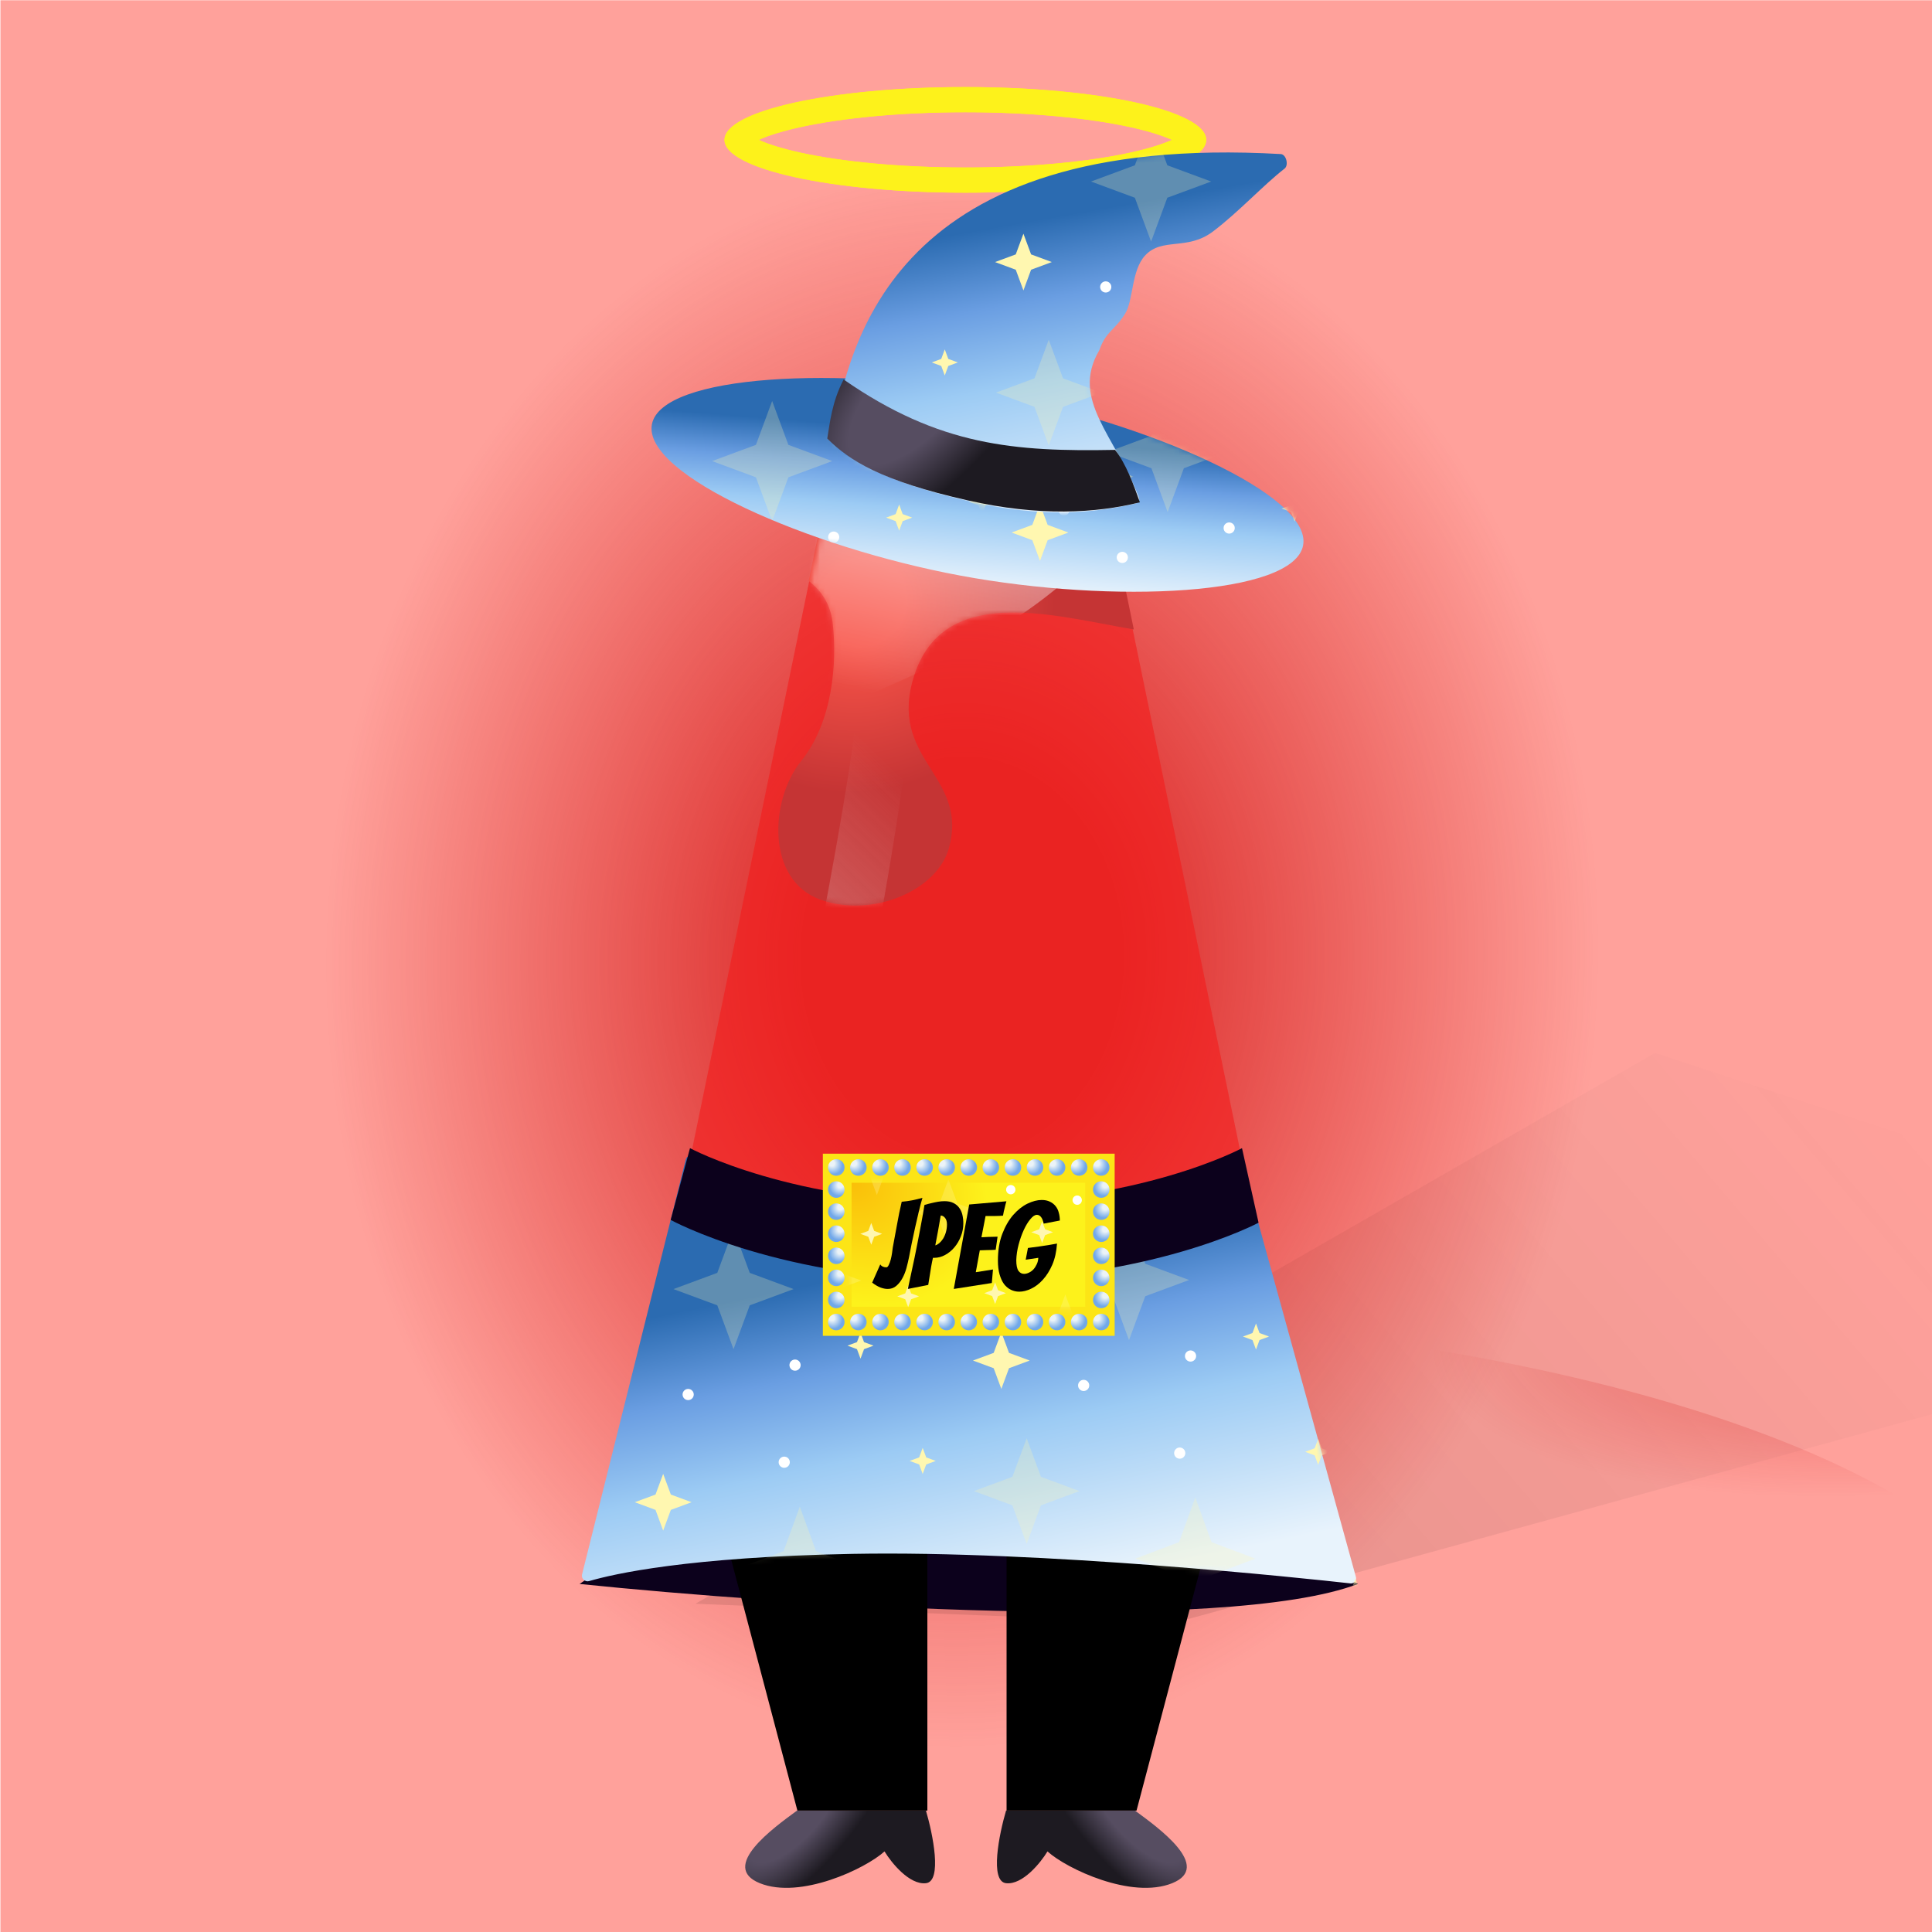 
    <svg width="350" height="350" viewBox="0 0 350 350" fill="none" xmlns="http://www.w3.org/2000/svg">
    
  <!-- Peach BG -->
  <g clip-path="url(#clip0_28_283)">
  <rect width="350" height="350" fill="white"/>
  <rect x="0.08" y="0.045" width="350" height="350" fill="#FFA19B"/>
  <path d="M125.979 290.538L299.833 190.751L430.988 233.879L212.56 294.049L125.979 290.538Z" fill="url(#paint0_linear_28_283)" fill-opacity="0.1"/>
  <g opacity="0.45" filter="url(#filter0_f_28_283)">
  <ellipse rx="194.596" ry="66.764" transform="matrix(1 0.002 0.002 -1 176.078 304.638)" fill="url(#paint1_radial_28_283)"/>
  </g>
  <g opacity="0.7" filter="url(#filter1_f_28_283)">
  <ellipse cx="174.396" cy="137.609" rx="196.647" ry="242.448" transform="rotate(0.127 174.396 137.609)" fill="url(#paint2_radial_28_283)"/>
  </g>
  </g>
  <defs>
  <filter id="filter0_f_28_283" x="-23.076" y="233.315" width="398.306" height="142.646" filterUnits="userSpaceOnUse" color-interpolation-filters="sRGB">
  <feFlood flood-opacity="0" result="BackgroundImageFix"/>
  <feBlend mode="normal" in="SourceGraphic" in2="BackgroundImageFix" result="shape"/>
  <feGaussianBlur stdDeviation="2.279" result="effect1_foregroundBlur_28_283"/>
  </filter>
  <filter id="filter1_f_28_283" x="-26.808" y="-109.396" width="402.409" height="494.01" filterUnits="userSpaceOnUse" color-interpolation-filters="sRGB">
  <feFlood flood-opacity="0" result="BackgroundImageFix"/>
  <feBlend mode="normal" in="SourceGraphic" in2="BackgroundImageFix" result="shape"/>
  <feGaussianBlur stdDeviation="2.279" result="effect1_foregroundBlur_28_283"/>
  </filter>
  <linearGradient id="paint0_linear_28_283" x1="194.836" y1="271.638" x2="316.538" y2="167.936" gradientUnits="userSpaceOnUse">
  <stop/>
  <stop offset="1" stop-color="#333333" stop-opacity="0"/>
  </linearGradient>
  <radialGradient id="paint1_radial_28_283" cx="0" cy="0" r="1" gradientUnits="userSpaceOnUse" gradientTransform="translate(194.596 76.624) rotate(99.123) scale(43.977 125.337)">
  <stop offset="0.229" stop-color="#CF0000"/>
  <stop offset="0.906" stop-color="#CF0000" stop-opacity="0"/>
  </radialGradient>
  <radialGradient id="paint2_radial_28_283" cx="0" cy="0" r="1" gradientUnits="userSpaceOnUse" gradientTransform="translate(174.396 173.413) rotate(92.559) scale(157.837 128.153)">
  <stop offset="0.229" stop-color="#CF0000"/>
  <stop offset="0.906" stop-color="#CF0000" stop-opacity="0"/>
  </radialGradient>
  <clipPath id="clip0_28_283">
  <rect width="350" height="350" fill="white"/>
  </clipPath>
  </defs>

    
    
  <!-- Halo -->
  <g filter="url(#filter0_f_1646_92193)">
  <path fill-rule="evenodd" clip-rule="evenodd" d="M212.323 25.34C210.609 24.559 208.081 23.755 204.76 23.027C197.27 21.385 186.704 20.331 174.883 20.331C163.061 20.331 152.495 21.385 145.006 23.027C141.684 23.755 139.157 24.559 137.442 25.34C139.157 26.12 141.684 26.924 145.006 27.652C152.495 29.294 163.061 30.348 174.883 30.348C186.704 30.348 197.27 29.294 204.76 27.652C208.081 26.924 210.609 26.12 212.323 25.34ZM174.883 34.905C198.98 34.905 218.515 30.622 218.515 25.34C218.515 20.057 198.98 15.774 174.883 15.774C150.785 15.774 131.25 20.057 131.25 25.34C131.25 30.622 150.785 34.905 174.883 34.905Z" fill="#FDF21B"/>
  </g>
  <path fill-rule="evenodd" clip-rule="evenodd" d="M212.323 25.34C210.609 24.559 208.081 23.755 204.76 23.027C197.27 21.385 186.704 20.331 174.883 20.331C163.061 20.331 152.495 21.385 145.006 23.027C141.684 23.755 139.157 24.559 137.442 25.34C139.157 26.12 141.684 26.924 145.006 27.652C152.495 29.294 163.061 30.348 174.883 30.348C186.704 30.348 197.27 29.294 204.76 27.652C208.081 26.924 210.609 26.12 212.323 25.34ZM174.883 34.905C198.98 34.905 218.515 30.622 218.515 25.34C218.515 20.057 198.98 15.774 174.883 15.774C150.785 15.774 131.25 20.057 131.25 25.34C131.25 30.622 150.785 34.905 174.883 34.905Z" fill="#FDF21B"/>
  <defs>
  <filter id="filter0_f_1646_92193" x="127.25" y="11.774" width="95.266" height="27.131" filterUnits="userSpaceOnUse" color-interpolation-filters="sRGB">
  <feFlood flood-opacity="0" result="BackgroundImageFix"/>
  <feBlend mode="normal" in="SourceGraphic" in2="BackgroundImageFix" result="shape"/>
  <feGaussianBlur stdDeviation="2" result="effect1_foregroundBlur_1646_92193"/>
  </filter>
  </defs>
    
    
  <!-- Normal Glass -->
    <path d="M148.717 95L125.019 209.98C124.948 210.324 125.078 210.673 125.367 210.873C128.479 213.027 147.033 225 175 225C202.967 225 221.521 213.027 224.633 210.873C224.922 210.673 225.052 210.324 224.981 209.98L201.283 95C201.249 95.067 201.205 95.129 201.15 95.184C199.818 96.524 193.18 102.106 175 102.106C156.82 102.106 150.182 96.524 148.85 95.184C148.795 95.129 148.751 95.067 148.717 95Z" fill="#F41B1B" fill-opacity="0.6"/>
  
    
    
    <!-- Lava 1 -->
    <!-- Color -->
    <!-- filter -->
    <path d="M201.33 94.231L205.4 114.032C203.808 113.761 202.153 113.448 200.459 113.128C186.293 110.453 169.479 107.277 165.223 123.731C163.365 130.915 166.057 135.213 168.676 139.394C171.205 143.431 173.665 147.359 171.9 153.669C169.751 161.35 158.067 166.325 148.671 162.995C138.746 159.477 139.443 144.904 145.148 137.85C150.853 130.795 151.677 120.031 150.853 112.871C150.454 109.41 148.742 106.935 146.502 105.251L148.841 93.881C148.875 93.948 148.92 94.01 148.975 94.066C150.853 95.959 156.979 101.03 175.237 101.03C192.824 101.03 199.656 95.82 201.33 94.231Z" fill="url(#paint0_radial_931_113783)"/>
    <mask id="mask0_931_113783" style="mask-type:alpha" maskUnits="userSpaceOnUse" x="141" y="93" width="65" height="72">
    <path d="M201.33 94.23L205.4 114.031C203.808 113.76 202.153 113.447 200.459 113.127C186.293 110.452 169.479 107.276 165.223 123.73C163.365 130.914 166.057 135.212 168.676 139.393C171.205 143.43 173.665 147.358 171.9 153.668C169.751 161.349 158.067 166.324 148.671 162.994C138.746 159.476 139.443 144.903 145.148 137.849C150.853 130.794 151.677 120.03 150.853 112.87C150.454 109.409 148.742 106.934 146.502 105.25L148.841 93.88C148.875 93.947 148.92 94.009 148.975 94.065C150.313 95.413 156.979 101.029 175.237 101.029C192.824 101.029 199.656 95.819 201.33 94.23Z" fill="url(#paint1_radial_931_113783)"/>
    </mask>
    <g mask="url(#mask0_931_113783)">
    <g filter="url(#filter0_f_931_113783)">
    <mask id="mask1_931_113783" style="mask-type:alpha" maskUnits="userSpaceOnUse" x="125" y="94" width="101" height="132">
    <path d="M149.015 95.064C149.102 94.64 149.475 94.336 149.907 94.336H200.399C200.831 94.336 201.205 94.64 201.292 95.064L225.146 211.159C225.227 211.555 225.041 211.955 224.68 212.137C220.777 214.109 198.528 224.817 175.153 225.128C151.731 225.438 129.441 214.178 125.603 212.141C125.253 211.954 125.077 211.562 125.157 211.173L149.015 95.064Z" fill="#577096" fill-opacity="0.75"/>
    </mask>
    <g mask="url(#mask1_931_113783)">
    <g filter="url(#filter1_f_931_113783)">
    <path d="M207.362 76.106C211.019 110.268 146.094 132.571 113.174 139.453L113.174 76.106L207.362 76.106Z" fill="url(#paint2_linear_931_113783)" fill-opacity="0.5"/>
    </g>
    <g filter="url(#filter2_f_931_113783)">
    <path d="M155.56 125.301C156.622 105.018 134.624 86.183 129.082 66.999C133.541 65.197 144.203 70.79 152.828 76.125C163.609 82.794 163.032 109.124 164.778 125.784C166.175 139.112 148.606 223.401 144.168 241.481L131.869 240.837C140.395 214.68 154.74 140.955 155.56 125.301Z" fill="url(#paint3_linear_931_113783)" fill-opacity="0.6"/>
    </g>
    </g>
    </g>
    </g>
    <defs>
    <filter id="filter0_f_931_113783" x="122.744" y="92.057" width="104.986" height="135.355" filterUnits="userSpaceOnUse" color-interpolation-filters="sRGB">
    <feFlood flood-opacity="0" result="BackgroundImageFix"/>
    <feBlend mode="normal" in="SourceGraphic" in2="BackgroundImageFix" result="shape"/>
    <feGaussianBlur stdDeviation="1.139" result="effect1_foregroundBlur_931_113783"/>
    </filter>
    <filter id="filter1_f_931_113783" x="112.262" y="75.195" width="96.159" height="65.17" filterUnits="userSpaceOnUse" color-interpolation-filters="sRGB">
    <feFlood flood-opacity="0" result="BackgroundImageFix"/>
    <feBlend mode="normal" in="SourceGraphic" in2="BackgroundImageFix" result="shape"/>
    <feGaussianBlur stdDeviation="0.456" result="effect1_foregroundBlur_931_113783"/>
    </filter>
    <filter id="filter2_f_931_113783" x="128.17" y="65.743" width="37.598" height="176.65" filterUnits="userSpaceOnUse" color-interpolation-filters="sRGB">
    <feFlood flood-opacity="0" result="BackgroundImageFix"/>
    <feBlend mode="normal" in="SourceGraphic" in2="BackgroundImageFix" result="shape"/>
    <feGaussianBlur stdDeviation="0.456" result="effect1_foregroundBlur_931_113783"/>
    </filter>
    <radialGradient id="paint0_radial_931_113783" cx="0" cy="0" r="1" gradientUnits="userSpaceOnUse" gradientTransform="translate(156.087 109.102) rotate(53.072) scale(37.841 40.308)">
    <stop offset="0.203" style="stop-color: #F85449;"/>
    <stop offset="0.891" style="stop-color: #C53434;"/>
    </radialGradient>
    <radialGradient id="paint1_radial_931_113783" cx="0" cy="0" r="1" gradientUnits="userSpaceOnUse" gradientTransform="translate(156.087 109.101) rotate(53.072) scale(37.841 40.308)">
    <stop offset="0.203" stop-color="#71FF30"/>
    <stop offset="0.891" stop-color="#25BC46"/>
    </radialGradient>
    <linearGradient id="paint2_linear_931_113783" x1="145.368" y1="123.01" x2="155.982" y2="72.291" gradientUnits="userSpaceOnUse">
    <stop stop-color="white" stop-opacity="0"/>
    <stop offset="0.471" stop-color="white"/>
    <stop offset="1" stop-color="white"/>
    </linearGradient>
    <linearGradient id="paint3_linear_931_113783" x1="160.882" y1="220.938" x2="202.107" y2="178" gradientUnits="userSpaceOnUse">
    <stop stop-color="#F2F2F2"/>
    <stop offset="0" stop-color="#F2F2F2"/>
    <stop offset="0.052" stop-color="#F2F2F2" stop-opacity="0.948"/>
    <stop offset="1" stop-color="#F2F2F2" stop-opacity="0"/>
    </linearGradient>
    </defs>
  
    
    
    
  
    
  <!-- Diamond Witch -->
  <path d="M105 286.949C141.989 290.761 221.974 296.096 246 286.949C220.04 271.895 155.495 250.819 105 286.949Z" fill="#0C011C"/>
  <path d="M167.741 341.159C170.742 340.83 168.992 332.249 167.741 328H144.399C140.092 331.153 130.312 338.198 137.648 341.159C144.984 344.12 156.765 338.555 160.239 335.402C161.489 337.458 164.74 341.488 167.741 341.159Z" fill="url(#paint0_radial_1490_98301)"/>
  <path d="M168 279.802V328H144.455L131 277L168 279.802Z" fill="black"/>
  <mask id="mask0_1490_98301" style="mask-type:alpha" maskUnits="userSpaceOnUse" x="131" y="277" width="37" height="52">
  <path d="M168 279.83V328.5H144.455L131 277L168 279.83Z" fill="white"/>
  </mask>
  <g mask="url(#mask0_1490_98301)">
  </g>
  <path d="M182.259 341.159C179.258 340.83 181.008 332.249 182.259 328H205.601C209.908 331.153 219.688 338.198 212.352 341.159C205.016 344.12 193.235 338.555 189.761 335.402C188.511 337.458 185.26 341.488 182.259 341.159Z" fill="url(#paint1_radial_1490_98301)"/>
  <path d="M182.35 279.802V328H205.895L219.35 277L182.35 279.802Z" fill="black"/>
  <mask id="mask1_1490_98301" style="mask-type:alpha" maskUnits="userSpaceOnUse" x="182" y="277" width="38" height="52">
  <path d="M182.352 279.83V328.5H205.897L219.352 277L182.352 279.83Z" fill="white"/>
  </mask>
  <g mask="url(#mask1_1490_98301)">
  </g>
  <path d="M245.641 285.697L224.777 210.006C224.631 209.474 224.043 209.195 223.534 209.408C183.446 226.102 142.208 216.668 125.484 209.436C124.962 209.21 124.373 209.509 124.235 210.061L105.44 285.239C105.258 285.966 105.997 286.642 106.717 286.431C111.115 285.139 124.609 282.054 154.5 281.5C188.954 280.862 236.15 285.902 244.659 286.849C245.301 286.92 245.812 286.32 245.641 285.697Z" fill="url(#paint2_linear_1490_98301)"/>
  <mask id="mask2_1490_98301" style="mask-type:alpha" maskUnits="userSpaceOnUse" x="105" y="209" width="141" height="78">
  <path d="M246 287L224.5 209C183.3 226.6 140.667 216.333 124.5 209L105 287C105 287 116.5 282.204 154.5 281.5C192.5 280.796 246 287 246 287Z" fill="url(#paint3_radial_1490_98301)"/>
  </mask>
  <g mask="url(#mask2_1490_98301)">
  <g style="mix-blend-mode:overlay">
  <circle cx="124.667" cy="252.63" r="1.013" fill="white"><animate attributeName="opacity" values="1;0;1" dur="2.1s" repeatCount="indefinite" /></circle>
  <circle cx="142.071" cy="264.892" r="1.013" fill="white"><animate attributeName="opacity" values="1;0;1" dur="2.4s" repeatCount="indefinite" /></circle>
  <circle cx="144.03" cy="247.305" r="1.013" fill="white"><animate attributeName="opacity" values="1;0;1" dur="2.6s" repeatCount="indefinite" /></circle>
  <path d="M128.345 288.334L127.981 287.348L126.995 286.984L127.981 286.619L128.345 285.633L128.71 286.619L129.696 286.984L128.71 287.348L128.345 288.334Z" fill="#FFF7B0"><animate attributeName="opacity" values="1;0;1" dur="2.4s" repeatCount="indefinite" /></path>
  <path d="M167.154 267.023L166.515 265.298L164.79 264.66L166.515 264.022L167.154 262.297L167.792 264.022L169.517 264.66L167.792 265.298L167.154 267.023Z" fill="#FFF7B0"><animate attributeName="opacity" values="1;0;1" dur="2.8s" repeatCount="indefinite" /></path>
  <path d="M155.889 246.139L155.251 244.414L153.526 243.776L155.251 243.137L155.889 241.413L156.528 243.137L158.252 243.776L156.528 244.414L155.889 246.139Z" fill="#FFF7B0"><animate attributeName="opacity" values="1;0;1" dur="2.9s" repeatCount="indefinite" /></path>
  <path d="M181.403 251.617L180.014 247.864L176.261 246.475L180.014 245.086L181.403 241.333L182.791 245.086L186.544 246.475L182.791 247.864L181.403 251.617Z" fill="#FFF7B0"><animate attributeName="opacity" values="1;0;1" dur="2.6s" repeatCount="indefinite" /></path>
  <path d="M120.141 277.284L118.752 273.531L114.999 272.142L118.752 270.753L120.141 267L121.53 270.753L125.283 272.142L121.53 273.531L120.141 277.284Z" fill="#FFF7B0"><animate attributeName="opacity" values="1;0;1" dur="2.8s" repeatCount="indefinite" /></path>
  <path opacity="0.25" d="M132.884 244.415L129.944 236.471L122 233.531L129.944 230.592L132.884 222.647L135.823 230.592L143.768 233.531L135.823 236.471L132.884 244.415Z" fill="#FFF7B0"><animate attributeName="opacity" values="0.25;0;0.25" dur="2.3s" repeatCount="indefinite" /></path>
  <path opacity="0.25" d="M144.894 295.082L141.954 287L134.01 284.01L141.954 281.02L144.894 272.938L147.834 281.02L155.778 284.01L147.834 287L144.894 295.082Z" fill="#FFF7B0"><animate attributeName="opacity" values="0.25;0;0.25" dur="2.3s" repeatCount="indefinite" /></path>
  <path opacity="0.25" d="M185.99 279.694L183.405 272.708L176.42 270.124L183.405 267.539L185.99 260.553L188.575 267.539L195.561 270.124L188.575 272.708L185.99 279.694Z" fill="#FFF7B0"><animate attributeName="opacity" values="0.25;0;0.25" dur="2.4s" repeatCount="indefinite" /></path>
  </g>
  <g style="mix-blend-mode:overlay">
  <circle cx="196.314" cy="250.983" r="1.013" fill="white"><animate attributeName="opacity" values="1;0;1" dur="2.7s" repeatCount="indefinite" /></circle>
  <circle cx="213.718" cy="263.244" r="1.013" fill="white"><animate attributeName="opacity" values="1;0;1" dur="2.8s" repeatCount="indefinite" /></circle>
  <circle cx="215.677" cy="245.657" r="1.013" fill="white"><animate attributeName="opacity" values="1;0;1" dur="2.5s" repeatCount="indefinite" /></circle>
  <path d="M199.992 286.687L199.628 285.701L198.642 285.336L199.628 284.971L199.992 283.986L200.357 284.971L201.343 285.336L200.357 285.701L199.992 286.687Z" fill="#FFF7B0"><animate attributeName="opacity" values="1;0;1" dur="2.4s" repeatCount="indefinite" /></path>
  <path d="M238.8 265.375L238.162 263.651L236.437 263.012L238.162 262.374L238.8 260.649L239.439 262.374L241.164 263.012L239.439 263.651L238.8 265.375Z" fill="#FFF7B0"><animate attributeName="opacity" values="1;0;1" dur="2.7s" repeatCount="indefinite" /></path>
  <path d="M227.536 244.491L226.898 242.766L225.173 242.128L226.898 241.49L227.536 239.765L228.175 241.49L229.899 242.128L228.175 242.766L227.536 244.491Z" fill="#FFF7B0"><animate attributeName="opacity" values="1;0;1" dur="2.9s" repeatCount="indefinite" /></path>
  <path d="M245.55 290.654L244.912 288.929L243.187 288.291L244.912 287.653L245.55 285.928L246.189 287.653L247.914 288.291L246.189 288.929L245.55 290.654Z" fill="#FFF7B0"><animate attributeName="opacity" values="1;0;1" dur="2.3s" repeatCount="indefinite" /></path>
  <path opacity="0.25" d="M204.531 242.768L201.591 234.823L193.647 231.884L201.591 228.944L204.531 221L207.47 228.944L215.415 231.884L207.47 234.823L204.531 242.768Z" fill="#FFF7B0"><animate attributeName="opacity" values="0.25;0;0.25" dur="2.6s" repeatCount="indefinite" /></path>
  <path opacity="0.25" d="M216.541 293.434L213.601 285.353L205.657 282.363L213.601 279.372L216.541 271.291L219.481 279.372L227.425 282.363L219.481 285.353L216.541 293.434Z" fill="#FFF7B0"><animate attributeName="opacity" values="0.25;0;0.25" dur="2.8s" repeatCount="indefinite" /></path>
  </g>
  </g>
  <path d="M125 208C125 208 143.5 218 175 218C206.5 218 225 208 225 208L228 221.5C228 221.5 208.5 232 175 232C141.5 232 121.5 221 121.5 221L125 208Z" fill="#0C011C"/>
  <rect x="165" y="216" width="20" height="18" stroke="#FDF21B" stroke-width="4" shape-rendering="geometricPrecision"/>
  <path d="M236.072 98.79C234.385 107.874 201.732 109.429 174.03 104.285C146.329 99.141 116.41 85.968 118.097 76.884C119.784 67.8 152.437 66.245 180.139 71.389C207.841 76.532 237.759 89.706 236.072 98.79Z" fill="url(#paint4_linear_1490_98301)"/>
  <mask id="mask3_1490_98301" style="mask-type:alpha" maskUnits="userSpaceOnUse" x="118" y="68" width="119" height="40">
  <path d="M236.072 98.79C234.385 107.874 201.732 109.429 174.03 104.285C146.329 99.141 116.41 85.968 118.097 76.884C119.784 67.8 152.437 66.245 180.139 71.389C207.841 76.532 237.759 89.706 236.072 98.79Z" fill="#0C011C"/>
  </mask>
  <g mask="url(#mask3_1490_98301)">
  <g style="mix-blend-mode:overlay">
  <circle cx="131.667" cy="102.629" r="1.013" fill="white"><animate attributeName="opacity" values="1;0;1" dur="2.1s" repeatCount="indefinite" /></circle>
  <circle cx="151.03" cy="97.304" r="1.013" fill="white"><animate attributeName="opacity" values="1;0;1" dur="2.5s" repeatCount="indefinite" /></circle>
  <path d="M162.889 96.138L162.251 94.413L160.526 93.775L162.251 93.136L162.889 91.412L163.528 93.136L165.252 93.775L163.528 94.413L162.889 96.138Z" fill="#FFF7B0"><animate attributeName="opacity" values="1;0;1" dur="2.8s" repeatCount="indefinite" /></path>
  <path d="M188.403 101.616L187.014 97.863L183.261 96.474L187.014 95.085L188.403 91.332L189.791 95.085L193.544 96.474L189.791 97.863L188.403 101.616Z" fill="#FFF7B0"><animate attributeName="opacity" values="1;0;1" dur="2.7s" repeatCount="indefinite" /></path>
  <path opacity="0.25" d="M139.884 94.414L136.944 86.47L129 83.53L136.944 80.591L139.884 72.646L142.823 80.591L150.768 83.53L142.823 86.47L139.884 94.414Z" fill="#FFF7B0"><animate attributeName="opacity" values="0.25;0;0.25" dur="2.6s" repeatCount="indefinite" /></path>
  </g>
  <g style="mix-blend-mode:overlay">
  <circle cx="203.314" cy="100.982" r="1.013" fill="white"><animate attributeName="opacity" values="1;0;1" dur="2.4s" repeatCount="indefinite" /></circle>
  <circle cx="222.677" cy="95.657" r="1.013" fill="white"><animate attributeName="opacity" values="1;0;1" dur="2.0s" repeatCount="indefinite" /></circle>
  <path d="M234.536 94.491L233.898 92.766L232.173 92.128L233.898 91.49L234.536 89.765L235.175 91.49L236.899 92.128L235.175 92.766L234.536 94.491Z" fill="#FFF7B0"><animate attributeName="opacity" values="1;0;1" dur="2.3s" repeatCount="indefinite" /></path>
  <path opacity="0.25" d="M211.531 92.768L208.591 84.823L200.647 81.884L208.591 78.944L211.531 71L214.47 78.944L222.415 81.884L214.47 84.823L211.531 92.768Z" fill="#FFF7B0"><animate attributeName="opacity" values="0.25;0;0.25" dur="2.6s" repeatCount="indefinite" /></path>
  </g>
  </g>
  <path d="M176.133 90.94C160.87 87.486 155.063 83.952 151.036 80.068C150.823 79.862 150.726 79.576 150.776 79.283C153.764 61.898 162.048 23.939 232.022 27.909C233.018 27.966 233.5 29.931 232.713 30.543C228.88 33.522 224.321 38.484 219.72 41.953C215.065 45.462 210.544 42.942 207.45 46.282C204.919 49.016 205.36 54.377 203.821 56.838C201.904 59.902 200.396 59.953 199.176 63.375C199.156 63.431 199.129 63.49 199.098 63.542C193.919 72.432 202.017 78.889 206.299 90.045C206.492 90.548 206.195 91.102 205.671 91.224C197.885 93.038 188.578 93.757 176.133 90.94Z" fill="url(#paint5_linear_1490_98301)"/>
  <mask id="mask4_1490_98301" style="mask-type:alpha" maskUnits="userSpaceOnUse" x="150" y="27" width="80" height="66">
  <path d="M176.133 90.94C160.438 87.388 154.742 83.751 150.698 79.737C153.541 63.052 160.997 26.067 226.203 27.671C228.468 27.727 229.985 32.828 228.325 34.368C225.593 36.9 222.665 39.732 219.72 41.953C215.065 45.462 210.544 42.942 207.45 46.282C204.919 49.016 205.36 54.377 203.821 56.838C201.888 59.928 200.37 59.953 199.145 63.462C193.724 72.641 202.467 79.213 206.648 90.989C198.664 92.971 189.102 93.876 176.133 90.94Z" fill="#1C013F"/>
  </mask>
  <g mask="url(#mask4_1490_98301)">
  <g style="mix-blend-mode:overlay">
  <circle cx="164.266" cy="92.393" r="1.013" fill="white"><animate attributeName="opacity" values="1;0;1" dur="2.6s" repeatCount="indefinite" /></circle>
  <circle cx="192.744" cy="92.393" r="1.013" fill="white"><animate attributeName="opacity" values="1;0;1" dur="2.9s" repeatCount="indefinite" /></circle>
  <path d="M171.154 68.023L170.515 66.299L168.79 65.66L170.515 65.022L171.154 63.297L171.792 65.022L173.517 65.66L171.792 66.299L171.154 68.023Z" fill="#FFF7B0"><animate attributeName="opacity" values="1;0;1" dur="2.1s" repeatCount="indefinite" /></path>
  <path d="M159.889 47.139L159.251 45.414L157.526 44.776L159.251 44.137L159.889 42.413L160.528 44.137L162.252 44.776L160.528 45.414L159.889 47.139Z" fill="#FFF7B0"><animate attributeName="opacity" values="1;0;1" dur="2.3s" repeatCount="indefinite" /></path>
  <path d="M177.904 93.302L177.265 91.577L175.54 90.939L177.265 90.3L177.904 88.576L178.542 90.3L180.267 90.939L178.542 91.577L177.904 93.302Z" fill="#FFF7B0"><animate attributeName="opacity" values="1;0;1" dur="2.6s" repeatCount="indefinite" /></path>
  <path d="M185.403 52.617L184.014 48.864L180.261 47.475L184.014 46.087L185.403 42.333L186.791 46.087L190.544 47.475L186.791 48.864L185.403 52.617Z" fill="#FFF7B0"><animate attributeName="opacity" values="1;0;1" dur="2.5s" repeatCount="indefinite" /></path>
  <path opacity="0.25" d="M148.894 96.082L145.954 88.001L138.01 85.01L145.954 82.02L148.894 73.939L151.834 82.02L159.778 85.01L151.834 88.001L148.894 96.082Z" fill="#FFF7B0"><animate attributeName="opacity" values="0.25;0;0.25" dur="2.9s" repeatCount="indefinite" /></path>
  <path opacity="0.25" d="M189.99 80.694L187.405 73.709L180.42 71.124L187.405 68.539L189.99 61.554L192.575 68.539L199.561 71.124L192.575 73.709L189.99 80.694Z" fill="#FFF7B0"><animate attributeName="opacity" values="0.25;0;0.25" dur="2.7s" repeatCount="indefinite" /></path>
  </g>
  <g style="mix-blend-mode:overlay">
  <circle cx="200.314" cy="51.983" r="1.013" fill="white"><animate attributeName="opacity" values="1;0;1" dur="2.8s" repeatCount="indefinite" /></circle>
  <circle cx="217.718" cy="64.244" r="1.013" fill="white"><animate attributeName="opacity" values="1;0;1" dur="2.6s" repeatCount="indefinite" /></circle>
  <circle cx="219.677" cy="46.657" r="1.013" fill="white"><animate attributeName="opacity" values="1;0;1" dur="2.3s" repeatCount="indefinite" /></circle>
  <path d="M203.992 87.686L203.628 86.701L202.642 86.336L203.628 85.972L203.992 84.986L204.357 85.972L205.343 86.336L204.357 86.701L203.992 87.686Z" fill="#FFF7B0"><animate attributeName="opacity" values="1;0;1" dur="2.2s" repeatCount="indefinite" /></path>
  <path opacity="0.25" d="M208.531 43.768L205.591 35.823L197.647 32.884L205.591 29.944L208.531 22L211.47 29.944L219.415 32.884L211.47 35.823L208.531 43.768Z" fill="#FFF7B0"><animate attributeName="opacity" values="0.25;0;0.25" dur="2.6s" repeatCount="indefinite" /></path>
  <path opacity="0.25" d="M220.541 94.435L217.601 86.353L209.657 83.363L217.601 80.373L220.541 72.291L223.481 80.373L231.425 83.363L223.481 86.353L220.541 94.435Z" fill="#FFF7B0"><animate attributeName="opacity" values="0.25;0;0.25" dur="2.5s" repeatCount="indefinite" /></path>
  </g>
  </g>
  <path d="M149.865 79.444C153.908 83.458 159.604 87.095 175.3 90.647C188.269 93.583 198.516 92.982 206.5 91C205.378 87.841 204 84 202 81.5C183.87 81.844 170.179 80.804 152.833 68.751C150.693 72.853 150.356 76.56 149.865 79.444Z" fill="url(#paint6_radial_1490_98301)"/>
  <defs>
  <radialGradient id="paint0_radial_1490_98301" cx="0" cy="0" r="1" gradientUnits="userSpaceOnUse" gradientTransform="translate(144 328) rotate(41.186) scale(10.63 26.119)">
  <stop offset="0.453" stop-color="#564D61"/>
  <stop offset="1" stop-color="#1D1A21"/>
  </radialGradient>
  <radialGradient id="paint1_radial_1490_98301" cx="0" cy="0" r="1" gradientUnits="userSpaceOnUse" gradientTransform="translate(206 328) rotate(138.814) scale(10.63 26.119)">
  <stop offset="0.453" stop-color="#564D61"/>
  <stop offset="1" stop-color="#1D1A21"/>
  </radialGradient>
  <linearGradient id="paint2_linear_1490_98301" x1="125.803" y1="217.405" x2="142.219" y2="297.493" gradientUnits="userSpaceOnUse">
  <stop offset="0.236" stop-color="#2B6BB1"/>
  <stop offset="0.434" stop-color="#6A9EE2"/>
  <stop offset="0.636" stop-color="#9CCBF4"/>
  <stop offset="1" stop-color="#E8F3FC"/>
  </linearGradient>
  <radialGradient id="paint3_radial_1490_98301" cx="0" cy="0" r="1" gradientUnits="userSpaceOnUse" gradientTransform="translate(147.01 229.071) rotate(33.775) scale(73.777 116.415)">
  <stop stop-color="#3A0580"/>
  <stop offset="1" stop-color="#05010B"/>
  </radialGradient>
  <linearGradient id="paint4_linear_1490_98301" x1="137.899" y1="67.213" x2="135.031" y2="102.705" gradientUnits="userSpaceOnUse">
  <stop offset="0.236" stop-color="#2B6BB1"/>
  <stop offset="0.434" stop-color="#6A9EE2"/>
  <stop offset="0.636" stop-color="#9CCBF4"/>
  <stop offset="1" stop-color="#E8F3FC"/>
  </linearGradient>
  <linearGradient id="paint5_linear_1490_98301" x1="170.873" y1="25.483" x2="183.432" y2="96.861" gradientUnits="userSpaceOnUse">
  <stop offset="0.236" stop-color="#2B6BB1"/>
  <stop offset="0.434" stop-color="#6A9EE2"/>
  <stop offset="0.636" stop-color="#9CCBF4"/>
  <stop offset="1" stop-color="#E8F3FC"/>
  </linearGradient>
  <radialGradient id="paint6_radial_1490_98301" cx="0" cy="0" r="1" gradientUnits="userSpaceOnUse" gradientTransform="translate(166.532 70.952) rotate(43.296) scale(16.234 37.4)">
  <stop offset="0.453" stop-color="#564D61"/>
  <stop offset="1" stop-color="#1D1A21"/>
  </radialGradient>
  </defs>

    
  <!-- JpegBelt -->
  <rect x="151.568" y="211.5" width="47.864" height="28" stroke="#FCE516" stroke-width="5"/>
  <path fill-rule="evenodd" clip-rule="evenodd" d="M196.864 214H154V237H196.864V214Z" fill="url(#paint0_radial_1369_76004)" stroke="#FCE516" stroke-width="0.537"/>
  <mask id="mask0_1369_76004" style="mask-type:alpha" maskUnits="userSpaceOnUse" x="153" y="213" width="45" height="25">
  <path d="M170.335 222.925C170.49 222.094 170.645 221.213 170.8 220.284C171.081 220.284 171.335 220.418 171.56 220.685C171.799 220.953 171.919 221.347 171.919 221.868C171.919 222.347 171.856 222.805 171.729 223.241C171.602 223.678 171.433 224.065 171.222 224.403C171.011 224.727 170.778 224.995 170.525 225.206C170.285 225.403 170.053 225.53 169.828 225.586C170.011 224.643 170.18 223.755 170.335 222.925Z" fill="url(#paint1_radial_1369_76004)"/>
  <path fill-rule="evenodd" clip-rule="evenodd" d="M196.864 214H154V237H196.864V214ZM164.329 229.642C164.512 228.966 164.667 228.318 164.794 227.699C164.935 226.966 165.097 226.143 165.28 225.227C165.477 224.298 165.681 223.354 165.892 222.396C166.104 221.439 166.322 220.502 166.547 219.587C166.773 218.671 166.991 217.855 167.202 217.136C166.582 217.305 165.963 217.453 165.343 217.58C164.737 217.693 164.118 217.777 163.484 217.833C163.16 219.185 162.879 220.544 162.639 221.911C162.4 223.263 162.146 224.622 161.879 225.988C161.85 226.227 161.808 226.544 161.752 226.938C161.696 227.333 161.618 227.72 161.52 228.1C161.421 228.466 161.301 228.79 161.16 229.072C161.034 229.353 160.886 229.494 160.717 229.494C160.477 229.494 160.252 229.445 160.041 229.346C159.844 229.234 159.298 228.777 159.227 228.636L157.659 231.773C158.208 232.181 159.231 232.916 159.682 233.085C160.146 233.254 160.576 233.339 160.97 233.339C161.562 233.339 162.069 233.163 162.491 232.811C162.928 232.445 163.294 231.994 163.59 231.459C163.9 230.91 164.146 230.304 164.329 229.642ZM166.11 227.762C165.73 229.579 165.328 231.438 164.906 233.339L168.56 232.621C168.645 232.057 168.736 231.494 168.835 230.931C168.905 230.452 168.99 229.931 169.088 229.368C169.187 228.804 169.293 228.283 169.405 227.804H169.638C170.314 227.804 170.961 227.635 171.581 227.297C172.215 226.959 172.771 226.509 173.25 225.945C173.743 225.368 174.13 224.713 174.412 223.981C174.708 223.248 174.855 222.488 174.855 221.699C174.855 221.15 174.799 220.636 174.686 220.157C174.574 219.678 174.384 219.263 174.116 218.911C173.848 218.545 173.496 218.256 173.06 218.045C172.637 217.833 172.109 217.728 171.475 217.728C171.109 217.728 170.715 217.763 170.293 217.833C169.884 217.904 169.483 217.988 169.088 218.087C168.694 218.171 168.293 218.277 167.884 218.404C167.786 219.038 167.666 219.735 167.525 220.495C167.384 221.256 167.236 222.044 167.082 222.861C166.927 223.678 166.765 224.509 166.596 225.354C166.427 226.199 166.265 227.002 166.11 227.762ZM173.459 233.339L176.227 218.319L182.902 217.749C182.803 218.059 182.719 218.376 182.648 218.7C182.578 218.967 182.508 219.249 182.437 219.545C182.381 219.826 182.332 220.08 182.289 220.305C182.148 220.319 181.944 220.333 181.677 220.347C181.423 220.347 181.149 220.354 180.853 220.368H179.163L178.424 224.15C178.86 224.122 179.269 224.1 179.649 224.086C179.959 224.072 180.275 224.065 180.599 224.065C180.923 224.065 181.163 224.058 181.318 224.044C181.261 224.438 181.205 224.826 181.149 225.206C181.106 225.586 181.05 225.974 180.98 226.368C180.839 226.382 180.606 226.396 180.282 226.41C179.973 226.41 179.656 226.417 179.332 226.431C178.966 226.445 178.564 226.459 178.128 226.473L177.41 230.36L180.494 229.875L180.282 232.283L173.459 233.339ZM191.33 229.03C191.795 227.959 192.076 226.706 192.175 225.269C191.724 225.354 191.196 225.445 190.59 225.544C189.999 225.643 189.436 225.727 188.901 225.797C188.267 225.882 187.619 225.966 186.957 226.051L186.556 228.142L188.816 227.804C188.802 228.213 188.71 228.593 188.541 228.945C188.386 229.283 188.189 229.586 187.95 229.853C187.71 230.107 187.436 230.304 187.126 230.445C186.83 230.586 186.542 230.656 186.26 230.656C185.852 230.656 185.514 230.473 185.246 230.107C184.992 229.727 184.866 229.1 184.866 228.227C184.894 227.311 185.035 226.382 185.288 225.438C185.542 224.495 185.852 223.629 186.218 222.84C186.584 222.051 186.978 221.411 187.401 220.918C187.823 220.411 188.21 220.157 188.563 220.157C188.83 220.157 189.07 220.277 189.281 220.516C189.492 220.756 189.661 221.157 189.788 221.72L192.682 221.171C192.682 220.678 192.618 220.214 192.492 219.777C192.379 219.326 192.189 218.939 191.921 218.615C191.654 218.277 191.309 218.01 190.886 217.812C190.478 217.615 189.992 217.517 189.429 217.517C188.64 217.517 187.788 217.735 186.873 218.171C185.971 218.608 185.119 219.277 184.316 220.178C183.528 221.08 182.873 222.206 182.352 223.558C181.831 224.91 181.57 226.495 181.57 228.311C181.57 229.241 181.669 230.051 181.866 230.741C182.063 231.431 182.331 232.008 182.669 232.473C183.021 232.924 183.429 233.262 183.894 233.487C184.373 233.712 184.873 233.825 185.394 233.825C186.07 233.825 186.781 233.649 187.527 233.297C188.288 232.945 188.992 232.409 189.64 231.691C190.302 230.973 190.865 230.086 191.33 229.03Z" fill="url(#paint2_radial_1369_76004)"/>
  <path d="M170.335 222.925C170.49 222.094 170.645 221.213 170.8 220.284C171.081 220.284 171.335 220.418 171.56 220.685C171.799 220.953 171.919 221.347 171.919 221.868C171.919 222.347 171.856 222.805 171.729 223.241C171.602 223.678 171.433 224.065 171.222 224.403C171.011 224.727 170.778 224.995 170.525 225.206C170.285 225.403 170.053 225.53 169.828 225.586C170.011 224.643 170.18 223.755 170.335 222.925Z" stroke="#FCE516" stroke-width="0.537"/>
  <path fill-rule="evenodd" clip-rule="evenodd" d="M196.864 214H154V237H196.864V214ZM164.329 229.642C164.512 228.966 164.667 228.318 164.794 227.699C164.935 226.966 165.097 226.143 165.28 225.227C165.477 224.298 165.681 223.354 165.892 222.396C166.104 221.439 166.322 220.502 166.547 219.587C166.773 218.671 166.991 217.855 167.202 217.136C166.582 217.305 165.963 217.453 165.343 217.58C164.737 217.693 164.118 217.777 163.484 217.833C163.16 219.185 162.879 220.544 162.639 221.911C162.4 223.263 162.146 224.622 161.879 225.988C161.85 226.227 161.808 226.544 161.752 226.938C161.696 227.333 161.618 227.72 161.52 228.1C161.421 228.466 161.301 228.79 161.16 229.072C161.034 229.353 160.886 229.494 160.717 229.494C160.477 229.494 160.252 229.445 160.041 229.346C159.844 229.234 159.298 228.777 159.227 228.636L157.659 231.773C158.208 232.181 159.231 232.916 159.682 233.085C160.146 233.254 160.576 233.339 160.97 233.339C161.562 233.339 162.069 233.163 162.491 232.811C162.928 232.445 163.294 231.994 163.59 231.459C163.9 230.91 164.146 230.304 164.329 229.642ZM166.11 227.762C165.73 229.579 165.328 231.438 164.906 233.339L168.56 232.621C168.645 232.057 168.736 231.494 168.835 230.931C168.905 230.452 168.99 229.931 169.088 229.368C169.187 228.804 169.293 228.283 169.405 227.804H169.638C170.314 227.804 170.961 227.635 171.581 227.297C172.215 226.959 172.771 226.509 173.25 225.945C173.743 225.368 174.13 224.713 174.412 223.981C174.708 223.248 174.855 222.488 174.855 221.699C174.855 221.15 174.799 220.636 174.686 220.157C174.574 219.678 174.384 219.263 174.116 218.911C173.848 218.545 173.496 218.256 173.06 218.045C172.637 217.833 172.109 217.728 171.475 217.728C171.109 217.728 170.715 217.763 170.293 217.833C169.884 217.904 169.483 217.988 169.088 218.087C168.694 218.171 168.293 218.277 167.884 218.404C167.786 219.038 167.666 219.735 167.525 220.495C167.384 221.256 167.236 222.044 167.082 222.861C166.927 223.678 166.765 224.509 166.596 225.354C166.427 226.199 166.265 227.002 166.11 227.762ZM173.459 233.339L176.227 218.319L182.902 217.749C182.803 218.059 182.719 218.376 182.648 218.7C182.578 218.967 182.508 219.249 182.437 219.545C182.381 219.826 182.332 220.08 182.289 220.305C182.148 220.319 181.944 220.333 181.677 220.347C181.423 220.347 181.149 220.354 180.853 220.368H179.163L178.424 224.15C178.86 224.122 179.269 224.1 179.649 224.086C179.959 224.072 180.275 224.065 180.599 224.065C180.923 224.065 181.163 224.058 181.318 224.044C181.261 224.438 181.205 224.826 181.149 225.206C181.106 225.586 181.05 225.974 180.98 226.368C180.839 226.382 180.606 226.396 180.282 226.41C179.973 226.41 179.656 226.417 179.332 226.431C178.966 226.445 178.564 226.459 178.128 226.473L177.41 230.36L180.494 229.875L180.282 232.283L173.459 233.339ZM191.33 229.03C191.795 227.959 192.076 226.706 192.175 225.269C191.724 225.354 191.196 225.445 190.59 225.544C189.999 225.643 189.436 225.727 188.901 225.797C188.267 225.882 187.619 225.966 186.957 226.051L186.556 228.142L188.816 227.804C188.802 228.213 188.71 228.593 188.541 228.945C188.386 229.283 188.189 229.586 187.95 229.853C187.71 230.107 187.436 230.304 187.126 230.445C186.83 230.586 186.542 230.656 186.26 230.656C185.852 230.656 185.514 230.473 185.246 230.107C184.992 229.727 184.866 229.1 184.866 228.227C184.894 227.311 185.035 226.382 185.288 225.438C185.542 224.495 185.852 223.629 186.218 222.84C186.584 222.051 186.978 221.411 187.401 220.918C187.823 220.411 188.21 220.157 188.563 220.157C188.83 220.157 189.07 220.277 189.281 220.516C189.492 220.756 189.661 221.157 189.788 221.72L192.682 221.171C192.682 220.678 192.618 220.214 192.492 219.777C192.379 219.326 192.189 218.939 191.921 218.615C191.654 218.277 191.309 218.01 190.886 217.812C190.478 217.615 189.992 217.517 189.429 217.517C188.64 217.517 187.788 217.735 186.873 218.171C185.971 218.608 185.119 219.277 184.316 220.178C183.528 221.08 182.873 222.206 182.352 223.558C181.831 224.91 181.57 226.495 181.57 228.311C181.57 229.241 181.669 230.051 181.866 230.741C182.063 231.431 182.331 232.008 182.669 232.473C183.021 232.924 183.429 233.262 183.894 233.487C184.373 233.712 184.873 233.825 185.394 233.825C186.07 233.825 186.781 233.649 187.527 233.297C188.288 232.945 188.992 232.409 189.64 231.691C190.302 230.973 190.865 230.086 191.33 229.03Z" stroke="#FCE516" stroke-width="0.537"/>
  </mask>
  <g mask="url(#mask0_1369_76004)">
  <circle cx="183.113" cy="215.519" r="0.845" transform="rotate(90 183.113 215.519)" fill="white"><animate attributeName="opacity" values="1;0;1" dur="2.3s" repeatCount="indefinite" /></circle>
  <circle cx="195.147" cy="217.417" r="0.845" transform="rotate(165 195.147 217.417)" fill="white"><animate attributeName="opacity" values="1;0;1" dur="2.4s" repeatCount="indefinite" /></circle>
  <circle cx="174.653" cy="228.83" r="0.845" transform="rotate(165 174.653 228.83)" fill="white"><animate attributeName="opacity" values="1;0;1" dur="2.2s" repeatCount="indefinite" /></circle>
  <path d="M162.554 234.845L163.992 234.313L164.525 232.875L165.057 234.313L166.495 234.845L165.057 235.378L164.525 236.816L163.992 235.378L162.554 234.845Z" fill="#FFF7B0"><animate attributeName="opacity" values="1;0;1" dur="2.4s" repeatCount="indefinite" /></path>
  <path d="M186.823 223.225L188.262 222.693L188.794 221.254L189.326 222.693L190.765 223.225L189.326 223.758L188.794 225.196L188.262 223.758L186.823 223.225Z" fill="#FFF7B0"><animate attributeName="opacity" values="1;0;1" dur="2.8s" repeatCount="indefinite" /></path>
  <path d="M155.862 223.522L157.301 222.989L157.833 221.551L158.365 222.989L159.804 223.522L158.365 224.054L157.833 225.492L157.301 224.054L155.862 223.522Z" fill="#FFF7B0"><animate attributeName="opacity" values="1;0;1" dur="2.5s" repeatCount="indefinite" /></path>
  <path d="M178.305 234.267L179.743 233.734L180.275 232.296L180.808 233.734L182.246 234.267L180.808 234.799L180.275 236.237L179.743 234.799L178.305 234.267Z" fill="#FFF7B0"><animate attributeName="opacity" values="1;0;1" dur="2.2s" repeatCount="indefinite" /></path>
  <path opacity="0.25" d="M165.811 219.652L170.194 218.03L171.816 213.647L173.438 218.03L177.822 219.652L173.438 221.274L171.816 225.658L170.194 221.274L165.811 219.652Z" fill="#FFF7B0"><animate attributeName="opacity" values="0.25;0;0.25" dur="2.5s" repeatCount="indefinite" /></path>
  <path opacity="0.25" d="M144.001 231.98L148.384 230.358L150.007 225.974L151.629 230.358L156.012 231.98L151.629 233.602L150.007 237.985L148.384 233.602L144.001 231.98Z" fill="#FFF7B0"><animate attributeName="opacity" values="0.25;0;0.25" dur="2.3s" repeatCount="indefinite" /></path>
  <path opacity="0.25" d="M152.849 210.487L157.232 208.864L158.854 204.481L160.476 208.864L164.86 210.487L160.476 212.109L158.854 216.492L157.232 212.109L152.849 210.487Z" fill="#FFF7B0"><animate attributeName="opacity" values="0.25;0;0.25" dur="2.7s" repeatCount="indefinite" /></path>
  <path opacity="0.25" d="M186.989 240.514L191.373 238.892L192.995 234.508L194.617 238.892L199 240.514L194.617 242.136L192.995 246.52L191.373 242.136L186.989 240.514Z" fill="#FFF7B0"><animate attributeName="opacity" values="0.25;0;0.25" dur="2.4s" repeatCount="indefinite" /></path>
  </g>
  <circle cx="151.5" cy="211.5" r="1.5" fill="url(#paint3_radial_1369_76004)"/>
  <circle cx="155.5" cy="211.5" r="1.5" fill="url(#paint4_radial_1369_76004)"/>
  <circle cx="159.5" cy="211.5" r="1.5" fill="url(#paint5_radial_1369_76004)"/>
  <circle cx="163.5" cy="211.5" r="1.5" fill="url(#paint6_radial_1369_76004)"/>
  <circle cx="167.5" cy="211.5" r="1.5" fill="url(#paint7_radial_1369_76004)"/>
  <circle cx="171.5" cy="211.5" r="1.5" fill="url(#paint8_radial_1369_76004)"/>
  <circle cx="175.5" cy="211.5" r="1.5" fill="url(#paint9_radial_1369_76004)"/>
  <circle cx="179.5" cy="211.5" r="1.5" fill="url(#paint10_radial_1369_76004)"/>
  <circle cx="183.5" cy="211.5" r="1.5" fill="url(#paint11_radial_1369_76004)"/>
  <circle cx="187.5" cy="211.5" r="1.5" fill="url(#paint12_radial_1369_76004)"/>
  <circle cx="191.5" cy="211.5" r="1.5" fill="url(#paint13_radial_1369_76004)"/>
  <circle cx="195.5" cy="211.5" r="1.5" fill="url(#paint14_radial_1369_76004)"/>
  <circle cx="199.5" cy="211.5" r="1.5" fill="url(#paint15_radial_1369_76004)"/>
  <circle cx="151.5" cy="239.5" r="1.5" fill="url(#paint16_radial_1369_76004)"/>
  <circle cx="155.5" cy="239.5" r="1.5" fill="url(#paint17_radial_1369_76004)"/>
  <circle cx="159.5" cy="239.5" r="1.5" fill="url(#paint18_radial_1369_76004)"/>
  <circle cx="163.5" cy="239.5" r="1.5" fill="url(#paint19_radial_1369_76004)"/>
  <circle cx="167.5" cy="239.5" r="1.5" fill="url(#paint20_radial_1369_76004)"/>
  <circle cx="171.5" cy="239.5" r="1.5" fill="url(#paint21_radial_1369_76004)"/>
  <circle cx="175.5" cy="239.5" r="1.5" fill="url(#paint22_radial_1369_76004)"/>
  <circle cx="179.5" cy="239.5" r="1.5" fill="url(#paint23_radial_1369_76004)"/>
  <circle cx="183.5" cy="239.5" r="1.5" fill="url(#paint24_radial_1369_76004)"/>
  <circle cx="187.5" cy="239.5" r="1.5" fill="url(#paint25_radial_1369_76004)"/>
  <circle cx="191.5" cy="239.5" r="1.5" fill="url(#paint26_radial_1369_76004)"/>
  <circle cx="195.5" cy="239.5" r="1.5" fill="url(#paint27_radial_1369_76004)"/>
  <circle cx="199.5" cy="239.5" r="1.5" fill="url(#paint28_radial_1369_76004)"/>
  <circle cx="151.5" cy="215.5" r="1.5" transform="rotate(90 151.5 215.5)" fill="url(#paint29_radial_1369_76004)"/>
  <circle cx="151.5" cy="219.5" r="1.5" transform="rotate(90 151.5 219.5)" fill="url(#paint30_radial_1369_76004)"/>
  <circle cx="151.5" cy="223.5" r="1.5" transform="rotate(90 151.5 223.5)" fill="url(#paint31_radial_1369_76004)"/>
  <circle cx="151.5" cy="227.5" r="1.5" transform="rotate(90 151.5 227.5)" fill="url(#paint32_radial_1369_76004)"/>
  <circle cx="151.5" cy="231.5" r="1.5" transform="rotate(90 151.5 231.5)" fill="url(#paint33_radial_1369_76004)"/>
  <circle cx="151.5" cy="235.5" r="1.5" transform="rotate(90 151.5 235.5)" fill="url(#paint34_radial_1369_76004)"/>
  <circle cx="199.5" cy="215.5" r="1.5" transform="rotate(90 199.5 215.5)" fill="url(#paint35_radial_1369_76004)"/>
  <circle cx="199.5" cy="219.5" r="1.5" transform="rotate(90 199.5 219.5)" fill="url(#paint36_radial_1369_76004)"/>
  <circle cx="199.5" cy="223.5" r="1.5" transform="rotate(90 199.5 223.5)" fill="url(#paint37_radial_1369_76004)"/>
  <circle cx="199.5" cy="227.5" r="1.5" transform="rotate(90 199.5 227.5)" fill="url(#paint38_radial_1369_76004)"/>
  <circle cx="199.5" cy="231.5" r="1.5" transform="rotate(90 199.5 231.5)" fill="url(#paint39_radial_1369_76004)"/>
  <circle cx="199.5" cy="235.5" r="1.5" transform="rotate(90 199.5 235.5)" fill="url(#paint40_radial_1369_76004)"/>
  <path d="M164.676 227.759C164.548 228.391 164.392 229.051 164.207 229.739C164.022 230.414 163.773 231.03 163.46 231.59C163.162 232.135 162.792 232.594 162.351 232.967C161.925 233.326 161.413 233.505 160.816 233.505C160.417 233.505 159.984 233.419 159.514 233.247C159.059 233.075 158.555 232.781 158 232.365L159.472 229.051C159.543 229.194 159.678 229.323 159.877 229.438C160.09 229.538 160.318 229.589 160.56 229.589C160.73 229.589 160.88 229.445 161.007 229.158C161.15 228.871 161.271 228.541 161.37 228.168C161.47 227.781 161.548 227.386 161.605 226.985C161.662 226.583 161.704 226.26 161.733 226.016C162.003 224.625 162.259 223.241 162.501 221.863C162.742 220.472 163.027 219.087 163.354 217.71C163.994 217.653 164.619 217.567 165.231 217.452C165.856 217.323 166.482 217.172 167.108 217C166.894 217.732 166.674 218.564 166.447 219.496C166.219 220.429 165.999 221.383 165.785 222.358C165.572 223.334 165.366 224.295 165.167 225.242C164.982 226.174 164.818 227.014 164.676 227.759Z" fill="black"/>
  <path d="M164.469 233.505C164.896 231.568 165.301 229.675 165.685 227.824C165.841 227.049 166.005 226.232 166.176 225.371C166.346 224.51 166.51 223.664 166.666 222.832C166.823 222 166.972 221.196 167.114 220.422C167.256 219.647 167.377 218.937 167.477 218.291C167.889 218.162 168.294 218.054 168.692 217.968C169.091 217.868 169.496 217.782 169.908 217.71C170.335 217.638 170.733 217.603 171.103 217.603C171.743 217.603 172.276 217.71 172.702 217.925C173.143 218.141 173.499 218.435 173.769 218.808C174.039 219.166 174.231 219.589 174.345 220.077C174.459 220.565 174.515 221.089 174.515 221.648C174.515 222.451 174.366 223.226 174.068 223.972C173.783 224.718 173.392 225.385 172.894 225.973C172.411 226.547 171.849 227.006 171.209 227.351C170.584 227.695 169.93 227.867 169.247 227.867H169.012C168.899 228.355 168.792 228.886 168.692 229.459C168.593 230.033 168.508 230.564 168.437 231.052C168.337 231.626 168.245 232.2 168.159 232.773L164.469 233.505ZM170.42 220.206C170.264 221.153 170.107 222.05 169.951 222.896C169.795 223.743 169.624 224.646 169.439 225.608C169.667 225.55 169.901 225.421 170.143 225.22C170.399 225.005 170.633 224.732 170.847 224.403C171.06 224.058 171.231 223.664 171.359 223.219C171.487 222.774 171.551 222.308 171.551 221.82C171.551 221.289 171.43 220.888 171.188 220.615C170.961 220.343 170.705 220.206 170.42 220.206Z" fill="black"/>
  <path d="M172.786 233.505L175.58 218.205L182.32 217.624C182.221 217.94 182.135 218.262 182.064 218.592C181.993 218.865 181.922 219.152 181.851 219.453C181.794 219.74 181.744 219.998 181.702 220.228C181.559 220.242 181.353 220.257 181.083 220.271C180.827 220.271 180.55 220.278 180.251 220.292C179.953 220.292 179.647 220.292 179.334 220.292C179.035 220.292 178.772 220.292 178.545 220.292L177.798 224.144C178.239 224.116 178.651 224.094 179.035 224.08C179.348 224.065 179.668 224.058 179.995 224.058C180.322 224.058 180.564 224.051 180.72 224.037C180.664 224.438 180.607 224.833 180.55 225.22C180.507 225.608 180.45 226.002 180.379 226.404C180.237 226.418 180.002 226.432 179.675 226.447C179.362 226.447 179.042 226.454 178.715 226.468C178.346 226.483 177.94 226.497 177.5 226.511L176.774 230.471L179.889 229.976L179.675 232.429L172.786 233.505Z" fill="black"/>
  <path d="M191.488 225.285C191.389 226.748 191.104 228.025 190.635 229.115C190.166 230.191 189.597 231.095 188.929 231.827C188.274 232.558 187.563 233.103 186.796 233.462C186.042 233.821 185.324 234 184.641 234C184.115 234 183.61 233.885 183.127 233.656C182.658 233.426 182.245 233.082 181.89 232.623C181.548 232.149 181.278 231.561 181.079 230.858C180.88 230.155 180.781 229.33 180.781 228.384C180.781 226.533 181.044 224.919 181.57 223.542C182.096 222.165 182.757 221.017 183.553 220.099C184.364 219.181 185.224 218.499 186.134 218.054C187.059 217.61 187.919 217.387 188.715 217.387C189.284 217.387 189.775 217.488 190.187 217.689C190.614 217.889 190.962 218.162 191.232 218.506C191.502 218.836 191.694 219.231 191.808 219.69C191.936 220.135 192 220.608 192 221.11L189.078 221.67C188.95 221.096 188.779 220.687 188.566 220.443C188.353 220.199 188.111 220.077 187.841 220.077C187.485 220.077 187.094 220.335 186.668 220.852C186.241 221.354 185.843 222.007 185.473 222.81C185.103 223.614 184.791 224.496 184.535 225.457C184.279 226.418 184.136 227.365 184.108 228.297C184.108 229.187 184.236 229.825 184.492 230.213C184.762 230.586 185.103 230.772 185.516 230.772C185.8 230.772 186.092 230.7 186.39 230.557C186.703 230.414 186.98 230.213 187.222 229.954C187.464 229.682 187.663 229.373 187.819 229.029C187.99 228.67 188.082 228.283 188.097 227.867L185.814 228.211L186.22 226.081C186.888 225.995 187.542 225.909 188.182 225.823C188.722 225.751 189.291 225.665 189.888 225.565C190.5 225.464 191.033 225.371 191.488 225.285Z" fill="black"/>
  <defs>
  <radialGradient id="paint0_radial_1369_76004" cx="0" cy="0" r="1" gradientUnits="userSpaceOnUse" gradientTransform="translate(154 214) rotate(31.43) scale(37.159 29.216)">
  <stop stop-color="#FABE09"/>
  <stop offset="0.709" stop-color="#FDF21B"/>
  </radialGradient>
  <radialGradient id="paint1_radial_1369_76004" cx="0" cy="0" r="1" gradientUnits="userSpaceOnUse" gradientTransform="translate(154 214) rotate(31.43) scale(37.159 29.216)">
  <stop stop-color="#FABE09"/>
  <stop offset="0.709" stop-color="#FDF21B"/>
  </radialGradient>
  <radialGradient id="paint2_radial_1369_76004" cx="0" cy="0" r="1" gradientUnits="userSpaceOnUse" gradientTransform="translate(154 214) rotate(31.43) scale(37.159 29.216)">
  <stop stop-color="#FABE09"/>
  <stop offset="0.709" stop-color="#FDF21B"/>
  </radialGradient>
  <radialGradient id="paint3_radial_1369_76004" cx="0" cy="0" r="1" gradientUnits="userSpaceOnUse" gradientTransform="translate(150.645 210.701) rotate(49.243) scale(2.411 2.112)">
  <stop offset="0.24" stop-color="#EBF3F7"/>
  <stop offset="0.891" stop-color="#71A8E9"/>
  </radialGradient>
  <radialGradient id="paint4_radial_1369_76004" cx="0" cy="0" r="1" gradientUnits="userSpaceOnUse" gradientTransform="translate(154.645 210.701) rotate(49.243) scale(2.411 2.112)">
  <stop offset="0.24" stop-color="#EBF3F7"/>
  <stop offset="0.891" stop-color="#71A8E9"/>
  </radialGradient>
  <radialGradient id="paint5_radial_1369_76004" cx="0" cy="0" r="1" gradientUnits="userSpaceOnUse" gradientTransform="translate(158.645 210.701) rotate(49.243) scale(2.411 2.112)">
  <stop offset="0.24" stop-color="#EBF3F7"/>
  <stop offset="0.891" stop-color="#71A8E9"/>
  </radialGradient>
  <radialGradient id="paint6_radial_1369_76004" cx="0" cy="0" r="1" gradientUnits="userSpaceOnUse" gradientTransform="translate(162.645 210.701) rotate(49.243) scale(2.411 2.112)">
  <stop offset="0.24" stop-color="#EBF3F7"/>
  <stop offset="0.891" stop-color="#71A8E9"/>
  </radialGradient>
  <radialGradient id="paint7_radial_1369_76004" cx="0" cy="0" r="1" gradientUnits="userSpaceOnUse" gradientTransform="translate(166.645 210.701) rotate(49.243) scale(2.411 2.112)">
  <stop offset="0.24" stop-color="#EBF3F7"/>
  <stop offset="0.891" stop-color="#71A8E9"/>
  </radialGradient>
  <radialGradient id="paint8_radial_1369_76004" cx="0" cy="0" r="1" gradientUnits="userSpaceOnUse" gradientTransform="translate(170.645 210.701) rotate(49.243) scale(2.411 2.112)">
  <stop offset="0.24" stop-color="#EBF3F7"/>
  <stop offset="0.891" stop-color="#71A8E9"/>
  </radialGradient>
  <radialGradient id="paint9_radial_1369_76004" cx="0" cy="0" r="1" gradientUnits="userSpaceOnUse" gradientTransform="translate(174.645 210.701) rotate(49.243) scale(2.411 2.112)">
  <stop offset="0.24" stop-color="#EBF3F7"/>
  <stop offset="0.891" stop-color="#71A8E9"/>
  </radialGradient>
  <radialGradient id="paint10_radial_1369_76004" cx="0" cy="0" r="1" gradientUnits="userSpaceOnUse" gradientTransform="translate(178.645 210.701) rotate(49.243) scale(2.411 2.112)">
  <stop offset="0.24" stop-color="#EBF3F7"/>
  <stop offset="0.891" stop-color="#71A8E9"/>
  </radialGradient>
  <radialGradient id="paint11_radial_1369_76004" cx="0" cy="0" r="1" gradientUnits="userSpaceOnUse" gradientTransform="translate(182.645 210.701) rotate(49.243) scale(2.411 2.112)">
  <stop offset="0.24" stop-color="#EBF3F7"/>
  <stop offset="0.891" stop-color="#71A8E9"/>
  </radialGradient>
  <radialGradient id="paint12_radial_1369_76004" cx="0" cy="0" r="1" gradientUnits="userSpaceOnUse" gradientTransform="translate(186.645 210.701) rotate(49.243) scale(2.411 2.112)">
  <stop offset="0.24" stop-color="#EBF3F7"/>
  <stop offset="0.891" stop-color="#71A8E9"/>
  </radialGradient>
  <radialGradient id="paint13_radial_1369_76004" cx="0" cy="0" r="1" gradientUnits="userSpaceOnUse" gradientTransform="translate(190.645 210.701) rotate(49.243) scale(2.411 2.112)">
  <stop offset="0.24" stop-color="#EBF3F7"/>
  <stop offset="0.891" stop-color="#71A8E9"/>
  </radialGradient>
  <radialGradient id="paint14_radial_1369_76004" cx="0" cy="0" r="1" gradientUnits="userSpaceOnUse" gradientTransform="translate(194.645 210.701) rotate(49.243) scale(2.411 2.112)">
  <stop offset="0.24" stop-color="#EBF3F7"/>
  <stop offset="0.891" stop-color="#71A8E9"/>
  </radialGradient>
  <radialGradient id="paint15_radial_1369_76004" cx="0" cy="0" r="1" gradientUnits="userSpaceOnUse" gradientTransform="translate(198.645 210.701) rotate(49.243) scale(2.411 2.112)">
  <stop offset="0.24" stop-color="#EBF3F7"/>
  <stop offset="0.891" stop-color="#71A8E9"/>
  </radialGradient>
  <radialGradient id="paint16_radial_1369_76004" cx="0" cy="0" r="1" gradientUnits="userSpaceOnUse" gradientTransform="translate(150.645 238.701) rotate(49.243) scale(2.411 2.112)">
  <stop offset="0.24" stop-color="#EBF3F7"/>
  <stop offset="0.891" stop-color="#71A8E9"/>
  </radialGradient>
  <radialGradient id="paint17_radial_1369_76004" cx="0" cy="0" r="1" gradientUnits="userSpaceOnUse" gradientTransform="translate(154.645 238.701) rotate(49.243) scale(2.411 2.112)">
  <stop offset="0.24" stop-color="#EBF3F7"/>
  <stop offset="0.891" stop-color="#71A8E9"/>
  </radialGradient>
  <radialGradient id="paint18_radial_1369_76004" cx="0" cy="0" r="1" gradientUnits="userSpaceOnUse" gradientTransform="translate(158.645 238.701) rotate(49.243) scale(2.411 2.112)">
  <stop offset="0.24" stop-color="#EBF3F7"/>
  <stop offset="0.891" stop-color="#71A8E9"/>
  </radialGradient>
  <radialGradient id="paint19_radial_1369_76004" cx="0" cy="0" r="1" gradientUnits="userSpaceOnUse" gradientTransform="translate(162.645 238.701) rotate(49.243) scale(2.411 2.112)">
  <stop offset="0.24" stop-color="#EBF3F7"/>
  <stop offset="0.891" stop-color="#71A8E9"/>
  </radialGradient>
  <radialGradient id="paint20_radial_1369_76004" cx="0" cy="0" r="1" gradientUnits="userSpaceOnUse" gradientTransform="translate(166.645 238.701) rotate(49.243) scale(2.411 2.112)">
  <stop offset="0.24" stop-color="#EBF3F7"/>
  <stop offset="0.891" stop-color="#71A8E9"/>
  </radialGradient>
  <radialGradient id="paint21_radial_1369_76004" cx="0" cy="0" r="1" gradientUnits="userSpaceOnUse" gradientTransform="translate(170.645 238.701) rotate(49.243) scale(2.411 2.112)">
  <stop offset="0.24" stop-color="#EBF3F7"/>
  <stop offset="0.891" stop-color="#71A8E9"/>
  </radialGradient>
  <radialGradient id="paint22_radial_1369_76004" cx="0" cy="0" r="1" gradientUnits="userSpaceOnUse" gradientTransform="translate(174.645 238.701) rotate(49.243) scale(2.411 2.112)">
  <stop offset="0.24" stop-color="#EBF3F7"/>
  <stop offset="0.891" stop-color="#71A8E9"/>
  </radialGradient>
  <radialGradient id="paint23_radial_1369_76004" cx="0" cy="0" r="1" gradientUnits="userSpaceOnUse" gradientTransform="translate(178.645 238.701) rotate(49.243) scale(2.411 2.112)">
  <stop offset="0.24" stop-color="#EBF3F7"/>
  <stop offset="0.891" stop-color="#71A8E9"/>
  </radialGradient>
  <radialGradient id="paint24_radial_1369_76004" cx="0" cy="0" r="1" gradientUnits="userSpaceOnUse" gradientTransform="translate(182.645 238.701) rotate(49.243) scale(2.411 2.112)">
  <stop offset="0.24" stop-color="#EBF3F7"/>
  <stop offset="0.891" stop-color="#71A8E9"/>
  </radialGradient>
  <radialGradient id="paint25_radial_1369_76004" cx="0" cy="0" r="1" gradientUnits="userSpaceOnUse" gradientTransform="translate(186.645 238.701) rotate(49.243) scale(2.411 2.112)">
  <stop offset="0.24" stop-color="#EBF3F7"/>
  <stop offset="0.891" stop-color="#71A8E9"/>
  </radialGradient>
  <radialGradient id="paint26_radial_1369_76004" cx="0" cy="0" r="1" gradientUnits="userSpaceOnUse" gradientTransform="translate(190.645 238.701) rotate(49.243) scale(2.411 2.112)">
  <stop offset="0.24" stop-color="#EBF3F7"/>
  <stop offset="0.891" stop-color="#71A8E9"/>
  </radialGradient>
  <radialGradient id="paint27_radial_1369_76004" cx="0" cy="0" r="1" gradientUnits="userSpaceOnUse" gradientTransform="translate(194.645 238.701) rotate(49.243) scale(2.411 2.112)">
  <stop offset="0.24" stop-color="#EBF3F7"/>
  <stop offset="0.891" stop-color="#71A8E9"/>
  </radialGradient>
  <radialGradient id="paint28_radial_1369_76004" cx="0" cy="0" r="1" gradientUnits="userSpaceOnUse" gradientTransform="translate(198.645 238.701) rotate(49.243) scale(2.411 2.112)">
  <stop offset="0.24" stop-color="#EBF3F7"/>
  <stop offset="0.891" stop-color="#71A8E9"/>
  </radialGradient>
  <radialGradient id="paint29_radial_1369_76004" cx="0" cy="0" r="1" gradientUnits="userSpaceOnUse" gradientTransform="translate(150.645 214.701) rotate(49.243) scale(2.411 2.112)">
  <stop offset="0.24" stop-color="#EBF3F7"/>
  <stop offset="0.891" stop-color="#71A8E9"/>
  </radialGradient>
  <radialGradient id="paint30_radial_1369_76004" cx="0" cy="0" r="1" gradientUnits="userSpaceOnUse" gradientTransform="translate(150.645 218.701) rotate(49.243) scale(2.411 2.112)">
  <stop offset="0.24" stop-color="#EBF3F7"/>
  <stop offset="0.891" stop-color="#71A8E9"/>
  </radialGradient>
  <radialGradient id="paint31_radial_1369_76004" cx="0" cy="0" r="1" gradientUnits="userSpaceOnUse" gradientTransform="translate(150.645 222.701) rotate(49.243) scale(2.411 2.112)">
  <stop offset="0.24" stop-color="#EBF3F7"/>
  <stop offset="0.891" stop-color="#71A8E9"/>
  </radialGradient>
  <radialGradient id="paint32_radial_1369_76004" cx="0" cy="0" r="1" gradientUnits="userSpaceOnUse" gradientTransform="translate(150.645 226.701) rotate(49.243) scale(2.411 2.112)">
  <stop offset="0.24" stop-color="#EBF3F7"/>
  <stop offset="0.891" stop-color="#71A8E9"/>
  </radialGradient>
  <radialGradient id="paint33_radial_1369_76004" cx="0" cy="0" r="1" gradientUnits="userSpaceOnUse" gradientTransform="translate(150.645 230.701) rotate(49.243) scale(2.411 2.112)">
  <stop offset="0.24" stop-color="#EBF3F7"/>
  <stop offset="0.891" stop-color="#71A8E9"/>
  </radialGradient>
  <radialGradient id="paint34_radial_1369_76004" cx="0" cy="0" r="1" gradientUnits="userSpaceOnUse" gradientTransform="translate(150.645 234.701) rotate(49.243) scale(2.411 2.112)">
  <stop offset="0.24" stop-color="#EBF3F7"/>
  <stop offset="0.891" stop-color="#71A8E9"/>
  </radialGradient>
  <radialGradient id="paint35_radial_1369_76004" cx="0" cy="0" r="1" gradientUnits="userSpaceOnUse" gradientTransform="translate(198.645 214.701) rotate(49.243) scale(2.411 2.112)">
  <stop offset="0.24" stop-color="#EBF3F7"/>
  <stop offset="0.891" stop-color="#71A8E9"/>
  </radialGradient>
  <radialGradient id="paint36_radial_1369_76004" cx="0" cy="0" r="1" gradientUnits="userSpaceOnUse" gradientTransform="translate(198.645 218.701) rotate(49.243) scale(2.411 2.112)">
  <stop offset="0.24" stop-color="#EBF3F7"/>
  <stop offset="0.891" stop-color="#71A8E9"/>
  </radialGradient>
  <radialGradient id="paint37_radial_1369_76004" cx="0" cy="0" r="1" gradientUnits="userSpaceOnUse" gradientTransform="translate(198.645 222.701) rotate(49.243) scale(2.411 2.112)">
  <stop offset="0.24" stop-color="#EBF3F7"/>
  <stop offset="0.891" stop-color="#71A8E9"/>
  </radialGradient>
  <radialGradient id="paint38_radial_1369_76004" cx="0" cy="0" r="1" gradientUnits="userSpaceOnUse" gradientTransform="translate(198.645 226.701) rotate(49.243) scale(2.411 2.112)">
  <stop offset="0.24" stop-color="#EBF3F7"/>
  <stop offset="0.891" stop-color="#71A8E9"/>
  </radialGradient>
  <radialGradient id="paint39_radial_1369_76004" cx="0" cy="0" r="1" gradientUnits="userSpaceOnUse" gradientTransform="translate(198.645 230.701) rotate(49.243) scale(2.411 2.112)">
  <stop offset="0.24" stop-color="#EBF3F7"/>
  <stop offset="0.891" stop-color="#71A8E9"/>
  </radialGradient>
  <radialGradient id="paint40_radial_1369_76004" cx="0" cy="0" r="1" gradientUnits="userSpaceOnUse" gradientTransform="translate(198.645 234.701) rotate(49.243) scale(2.411 2.112)">
  <stop offset="0.24" stop-color="#EBF3F7"/>
  <stop offset="0.891" stop-color="#71A8E9"/>
  </radialGradient>
  </defs>
    
    </svg>
  